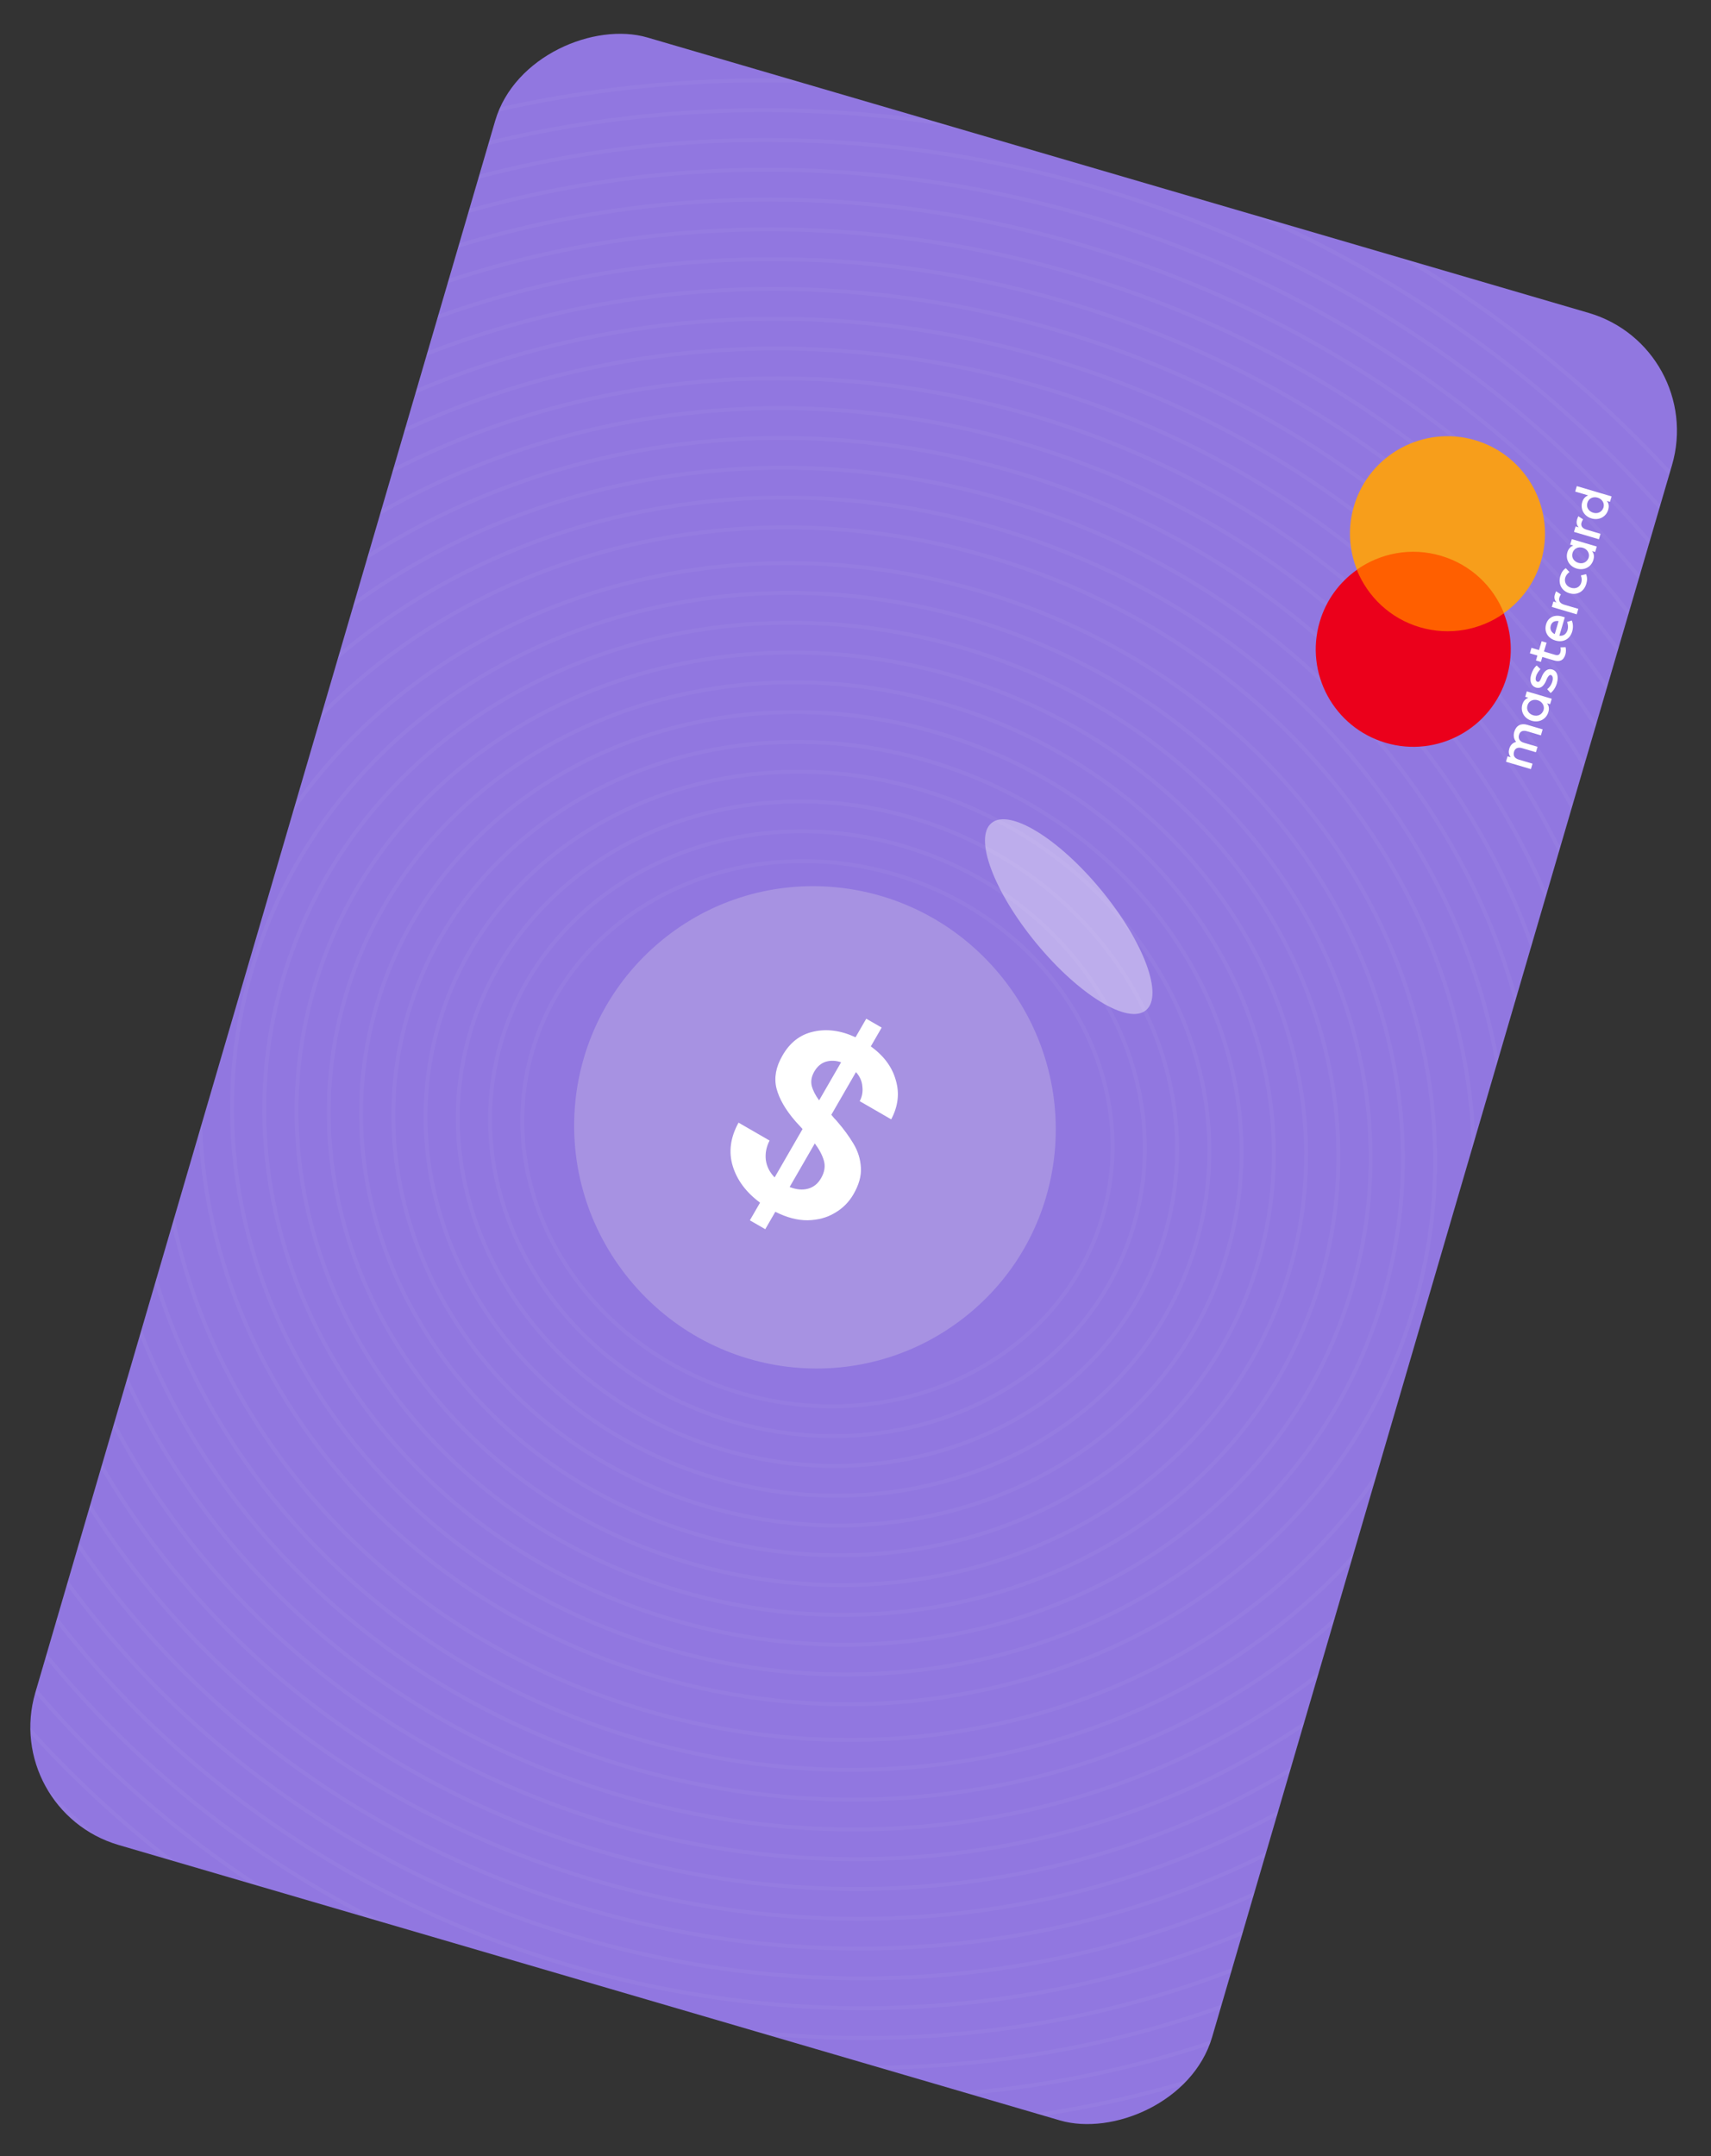 <svg width="223" height="281" viewBox="0 0 223 281" fill="none" xmlns="http://www.w3.org/2000/svg">
<rect x="0" y="0" width="223" height="281" fill="#333333" stroke="none"/>
<g clip-path="url(#clip0_2591_43990)">
<rect x="222.408" y="45.27" width="245.436" height="159.811" rx="16" transform="rotate(106.308 222.408 45.27)" fill="#9177E0"/>
<path d="M126.309 171.192C112.915 182.242 93.203 180.286 82.098 166.824C70.991 153.363 72.814 133.638 86.209 122.588C99.51 111.614 119.222 113.569 130.329 127.031C141.435 140.494 139.61 160.218 126.309 171.192Z" fill="#FFFFEE" fill-opacity="0.2"/>
<path d="M149.354 131.66C151.683 129.739 149.065 122.72 143.507 115.982C137.949 109.244 131.555 105.339 129.227 107.26C126.898 109.181 129.516 116.2 135.074 122.938C140.632 129.676 147.026 133.581 149.354 131.66Z" fill="white" fill-opacity="0.4"/>
<g opacity="0.2">
<path opacity="0.2" d="M67.139 278.172C146.256 301.757 228.034 262.485 249.795 190.456C271.556 118.426 225.059 40.915 145.942 17.33C66.825 -6.255 -14.954 33.017 -36.714 105.046C-58.475 177.076 -11.979 254.587 67.139 278.172Z" stroke="white" stroke-width="0.5"/>
</g>
<g opacity="0.2">
<path opacity="0.2" d="M68.253 274.48C145.132 297.398 224.597 259.237 245.742 189.245C266.888 119.252 221.707 43.934 144.827 21.016C67.948 -1.902 -11.517 36.259 -32.662 106.251C-53.807 176.244 -8.626 251.562 68.253 274.48Z" stroke="white" stroke-width="0.5"/>
</g>
<g opacity="0.2">
<path opacity="0.2" d="M69.368 270.791C144.009 293.042 221.16 255.992 241.69 188.037C262.22 120.083 218.354 46.957 143.713 24.706C69.072 2.456 -8.08 39.506 -28.609 107.46C-49.139 175.415 -5.273 248.541 69.368 270.791Z" stroke="white" stroke-width="0.5"/>
</g>
<g opacity="0.2">
<path opacity="0.2" d="M70.482 267.099C142.885 288.683 217.723 252.743 237.637 186.826C257.552 120.91 215.001 49.977 142.598 28.393C70.195 6.809 -4.643 42.749 -24.557 108.666C-44.471 174.583 -1.921 245.516 70.482 267.099Z" stroke="white" stroke-width="0.5"/>
</g>
<g opacity="0.2">
<path opacity="0.2" d="M71.597 263.411C141.762 284.327 214.286 249.499 233.585 185.619C252.884 121.74 211.648 53 141.484 32.083C71.319 11.167 -1.206 45.995 -20.505 109.875C-39.803 173.754 1.432 242.494 71.597 263.411Z" stroke="white" stroke-width="0.5"/>
</g>
<g opacity="0.2">
<path opacity="0.2" d="M72.712 259.726C140.638 279.975 210.85 246.258 229.533 184.416C248.216 122.575 208.296 56.027 140.369 35.778C72.442 15.528 2.231 49.246 -16.452 111.088C-35.135 172.929 4.785 239.477 72.712 259.726Z" stroke="white" stroke-width="0.5"/>
</g>
<g opacity="0.2">
<path opacity="0.2" d="M73.826 256.034C139.515 275.616 207.413 243.009 225.48 183.205C243.548 123.401 204.943 59.046 139.254 39.464C73.566 19.882 5.668 52.489 -12.399 112.293C-30.467 172.097 8.138 236.452 73.826 256.034Z" stroke="white" stroke-width="0.5"/>
</g>
<g opacity="0.2">
<path opacity="0.2" d="M74.941 252.345C138.391 271.26 203.976 239.765 221.428 181.998C238.879 124.232 201.59 62.069 138.14 43.154C74.689 24.24 9.105 55.735 -8.347 113.502C-25.799 171.268 11.49 233.43 74.941 252.345Z" stroke="white" stroke-width="0.5"/>
</g>
<g opacity="0.2">
<path opacity="0.2" d="M76.055 248.653C137.268 266.9 200.539 236.516 217.375 180.787C234.211 125.058 198.237 65.089 137.025 46.841C75.813 28.593 12.542 58.978 -4.295 114.707C-21.131 170.436 14.843 230.405 76.055 248.653Z" stroke="white" stroke-width="0.5"/>
</g>
<g opacity="0.2">
<path opacity="0.2" d="M77.17 244.964C136.145 262.545 197.102 233.271 213.323 179.58C229.543 125.889 194.885 68.112 135.91 50.531C76.936 32.951 15.979 62.224 -0.242 115.916C-16.463 169.607 18.196 227.384 77.17 244.964Z" stroke="white" stroke-width="0.5"/>
</g>
<g opacity="0.2">
<path opacity="0.2" d="M78.285 241.272C135.021 258.185 193.665 230.023 209.27 178.369C224.875 126.715 191.532 71.131 134.796 54.218C78.06 37.305 19.415 65.467 3.81 117.121C-11.795 168.774 21.549 224.359 78.285 241.272Z" stroke="white" stroke-width="0.5"/>
</g>
<g opacity="0.2">
<path opacity="0.2" d="M79.4 237.587C133.898 253.833 190.228 226.782 205.218 177.166C220.207 127.55 188.179 74.158 133.681 57.912C79.183 41.666 22.852 68.718 7.863 118.334C-7.127 167.95 24.901 221.341 79.4 237.587Z" stroke="white" stroke-width="0.5"/>
</g>
<g opacity="0.2">
<path opacity="0.2" d="M80.514 233.899C132.774 249.478 186.792 223.537 201.166 175.959C215.539 128.38 184.827 77.181 132.567 61.602C80.307 46.024 26.289 71.964 11.915 119.543C-2.459 167.121 28.254 218.32 80.514 233.899Z" stroke="white" stroke-width="0.5"/>
</g>
<g opacity="0.2">
<path opacity="0.2" d="M81.629 230.207C131.65 245.118 183.354 220.288 197.113 174.748C210.871 129.207 181.474 80.201 131.452 65.289C81.43 50.377 29.726 75.207 15.968 120.748C2.209 166.289 31.607 215.295 81.629 230.207Z" stroke="white" stroke-width="0.5"/>
</g>
<g opacity="0.2">
<path opacity="0.2" d="M82.743 226.518C130.527 240.763 179.918 217.044 193.061 173.541C206.203 130.038 178.121 83.224 130.337 68.979C82.554 54.735 33.163 78.454 20.02 121.957C6.877 165.46 34.96 212.274 82.743 226.518Z" stroke="white" stroke-width="0.5"/>
</g>
<g opacity="0.2">
<path opacity="0.2" d="M83.858 222.826C129.403 236.403 176.481 213.795 189.008 172.33C201.535 130.864 174.768 86.243 129.223 72.666C83.677 59.089 36.6 81.697 24.073 123.162C11.545 164.627 38.312 209.248 83.858 222.826Z" stroke="white" stroke-width="0.5"/>
</g>
<g opacity="0.2">
<path opacity="0.2" d="M85.196 218.4C128.055 231.177 172.357 209.902 184.145 170.882C195.934 131.862 170.745 89.872 127.885 77.095C85.025 64.319 40.724 85.593 28.936 124.614C17.147 163.634 42.336 205.624 85.196 218.4Z" stroke="white" stroke-width="0.5"/>
</g>
<g opacity="0.2">
<path opacity="0.2" d="M86.31 214.712C126.932 226.821 168.92 206.658 180.093 169.675C191.265 132.692 167.392 92.895 126.771 80.785C86.149 68.676 44.161 88.84 32.988 125.823C21.815 162.805 45.688 202.602 86.31 214.712Z" stroke="white" stroke-width="0.5"/>
</g>
<g opacity="0.2">
<path opacity="0.2" d="M87.425 211.023C125.808 222.466 165.483 203.413 176.04 168.468C186.597 133.523 164.04 95.918 125.656 84.476C87.272 73.034 47.598 92.086 37.041 127.032C26.483 161.977 49.041 199.581 87.425 211.023Z" stroke="white" stroke-width="0.5"/>
</g>
<g opacity="0.2">
<path opacity="0.2" d="M88.54 207.335C124.685 218.11 162.046 200.168 171.988 167.261C181.93 134.353 160.687 98.941 124.542 88.166C88.396 77.391 51.035 95.333 41.093 128.241C31.151 161.148 52.394 196.56 88.54 207.335Z" stroke="white" stroke-width="0.5"/>
</g>
<g opacity="0.2">
<path opacity="0.2" d="M89.654 203.643C123.561 213.75 158.609 196.919 167.935 166.05C177.261 135.18 157.334 101.961 123.427 91.853C89.519 81.745 54.471 98.576 45.145 129.446C35.819 160.316 55.746 193.535 89.654 203.643Z" stroke="white" stroke-width="0.5"/>
</g>
<g opacity="0.2">
<path opacity="0.2" d="M90.769 199.954C122.438 209.395 155.172 193.675 163.883 164.843C172.593 136.01 153.981 104.984 122.312 95.543C90.643 86.102 57.908 101.822 49.198 130.655C40.487 159.487 59.099 190.513 90.769 199.954Z" stroke="white" stroke-width="0.5"/>
</g>
<g opacity="0.2">
<path opacity="0.2" d="M91.883 196.262C121.314 205.035 151.735 190.426 159.83 163.632C167.925 136.837 150.629 108.003 121.198 99.23C91.766 90.456 61.345 105.065 53.25 131.86C45.156 158.654 62.452 187.488 91.883 196.262Z" stroke="white" stroke-width="0.5"/>
</g>
<g opacity="0.2">
<path opacity="0.2" d="M92.998 192.577C120.191 200.683 148.298 187.185 155.778 162.428C163.257 137.671 147.276 111.03 120.083 102.924C92.89 94.818 64.782 108.316 57.303 133.073C49.824 157.83 65.805 184.471 92.998 192.577Z" stroke="white" stroke-width="0.5"/>
</g>
<g opacity="0.2">
<path opacity="0.2" d="M94.112 188.885C119.068 196.324 144.862 183.937 151.725 161.217C158.589 138.498 143.923 114.05 118.968 106.61C94.013 99.171 68.219 111.558 61.355 134.278C54.492 156.997 69.157 181.446 94.112 188.885Z" stroke="white" stroke-width="0.5"/>
</g>
<g opacity="0.2">
<path opacity="0.2" d="M95.227 185.196C117.944 191.968 141.425 180.692 147.673 160.01C153.921 139.328 140.571 117.073 117.854 110.301C95.137 103.529 71.656 114.805 65.408 135.487C59.16 156.169 72.51 178.424 95.227 185.196Z" stroke="white" stroke-width="0.5"/>
</g>
<g opacity="0.2">
<path opacity="0.2" d="M96.341 181.508C116.82 187.613 137.988 177.447 143.62 158.803C149.253 140.159 137.218 120.096 116.739 113.991C96.26 107.886 75.093 118.052 69.46 136.696C63.828 155.34 75.863 175.403 96.341 181.508Z" stroke="white" stroke-width="0.5"/>
</g>
<path d="M97.732 159.038L99.061 156.736C97.251 155.398 96.064 153.81 95.502 151.971C94.94 150.132 95.191 148.244 96.256 146.308L100.299 148.643C99.879 149.463 99.716 150.299 99.81 151.15C99.924 152.013 100.307 152.779 100.96 153.448L104.601 147.141C104.456 146.977 104.301 146.808 104.135 146.633C103.99 146.469 103.835 146.3 103.67 146.125C102.375 144.633 101.551 143.201 101.198 141.829C100.866 140.468 101.12 139.06 101.959 137.605C102.929 135.88 104.282 134.827 106.018 134.448C107.766 134.049 109.595 134.295 111.504 135.184L112.902 132.763L114.909 133.922L113.494 136.373C115.187 137.59 116.272 139.053 116.749 140.764C117.258 142.465 117.059 144.17 116.152 145.879L112.049 143.51C112.363 142.92 112.478 142.283 112.394 141.597C112.343 140.903 112.065 140.277 111.561 139.721L108.351 145.281C108.476 145.433 108.601 145.585 108.726 145.737C108.863 145.869 108.994 146.011 109.119 146.163C109.951 147.121 110.658 148.087 111.24 149.061C111.823 150.035 112.143 151.07 112.202 152.167C112.273 153.244 111.951 154.4 111.238 155.636C110.64 156.672 109.822 157.489 108.785 158.086C107.768 158.694 106.588 159.009 105.245 159.031C103.932 159.044 102.534 158.675 101.051 157.925L99.739 160.196L97.732 159.038ZM106.128 139.653C105.76 140.291 105.651 140.919 105.8 141.536C105.961 142.134 106.28 142.757 106.758 143.404L109.623 138.443C108.935 138.205 108.27 138.18 107.629 138.368C107.008 138.567 106.508 138.996 106.128 139.653ZM107.009 153.553C107.469 152.756 107.592 151.99 107.378 151.255C107.163 150.52 106.768 149.774 106.194 149.017L102.915 154.696C103.782 155.038 104.578 155.112 105.302 154.919C106.026 154.726 106.595 154.27 107.009 153.553Z" fill="white"/>
<g clip-path="url(#clip1_2591_43990)">
<path d="M201.061 95.057L199.03 94.456C198.251 94.226 197.603 94.55 197.363 95.362C197.243 95.769 197.248 96.249 197.598 96.683C197.156 96.81 196.852 97.089 196.702 97.596C196.602 97.935 196.603 98.303 196.896 98.684L196.489 98.564L196.279 99.275L199.529 100.236L199.739 99.525L197.945 98.995C197.37 98.825 197.189 98.44 197.329 97.966C197.469 97.492 197.844 97.345 198.386 97.505L200.18 98.036L200.39 97.325L198.596 96.794C198.021 96.624 197.85 96.206 197.98 95.766C198.12 95.292 198.495 95.145 199.036 95.305L200.831 95.836L201.061 95.057ZM200.926 83.569L200.585 84.719L199.604 84.429L199.393 85.14L200.375 85.43L200.185 86.073L200.828 86.264L201.018 85.621L202.507 86.061C203.252 86.282 203.782 86.107 204.023 85.295C204.113 84.99 204.111 84.622 204.046 84.344L203.377 84.367C203.452 84.611 203.416 84.857 203.366 85.027C203.266 85.365 203.022 85.44 202.684 85.34L201.228 84.91L201.569 83.759L200.926 83.569ZM202.64 77.523C202.52 77.929 202.643 78.26 202.864 78.51L202.458 78.389L202.248 79.1L205.497 80.062L205.707 79.351L203.88 78.81C203.338 78.65 203.103 78.323 203.234 77.883C203.274 77.747 203.358 77.588 203.431 77.463L202.815 77.059C202.741 77.185 202.681 77.388 202.64 77.523L202.64 77.523ZM200.285 86.729C199.948 86.998 199.706 87.441 199.556 87.949C199.316 88.761 199.562 89.423 200.205 89.613C200.747 89.774 201.171 89.458 201.483 88.777L201.617 88.448C201.795 88.096 201.957 87.923 202.126 87.973C202.363 88.043 202.452 88.364 202.312 88.838C202.172 89.312 201.892 89.634 201.653 89.821L202.094 90.32C202.475 90.027 202.761 89.56 202.911 89.052C203.191 88.104 202.912 87.432 202.302 87.252C201.727 87.082 201.292 87.432 200.99 88.079L200.856 88.407C200.732 88.702 200.595 88.919 200.391 88.859C200.154 88.789 200.089 88.512 200.199 88.139C200.319 87.733 200.609 87.377 200.77 87.204L200.285 86.729ZM205.535 67.74C205.414 68.147 205.537 68.478 205.758 68.727L205.352 68.607L205.142 69.318L208.391 70.279L208.601 69.568L206.774 69.027C206.232 68.867 205.997 68.54 206.128 68.1C206.168 67.965 206.252 67.805 206.325 67.68L205.709 67.276C205.635 67.402 205.575 67.605 205.535 67.74ZM204.543 77.313C205.525 77.603 206.436 77.137 206.746 76.087C206.887 75.613 206.885 75.245 206.715 74.826L206.039 74.995C206.162 75.325 206.183 75.626 206.093 75.931C205.923 76.506 205.397 76.792 204.754 76.602C204.144 76.422 203.858 75.895 203.995 75.31C204.085 75.005 204.266 74.765 204.55 74.554L204.074 74.045C203.703 74.304 203.502 74.612 203.361 75.086C203.051 76.135 203.562 77.023 204.543 77.313ZM206.486 70.746L204.861 70.265L204.651 70.976L205.057 71.096C204.682 71.243 204.413 71.532 204.283 71.972C204.012 72.886 204.513 73.807 205.495 74.097C206.476 74.388 207.397 73.887 207.668 72.973C207.808 72.499 207.739 72.111 207.494 71.817L207.9 71.938L208.111 71.227L206.486 70.746ZM205.715 73.353C205.139 73.182 204.776 72.67 204.956 72.061C205.126 71.485 205.686 71.209 206.296 71.389C206.871 71.559 207.225 72.106 207.055 72.681C206.84 73.281 206.29 73.523 205.715 73.353ZM201.509 81.348C201.228 82.296 201.705 83.173 202.721 83.474C203.736 83.774 204.613 83.298 204.904 82.316C205.044 81.842 205.049 81.328 204.854 80.865L204.247 81.054C204.369 81.385 204.405 81.763 204.305 82.102C204.174 82.542 203.841 82.922 203.235 82.853L203.947 80.45L203.676 80.37C202.636 80.025 201.779 80.434 201.509 81.348ZM202.118 81.528C202.248 81.088 202.609 80.864 203.137 80.947L202.636 82.639C202.216 82.441 201.968 82.036 202.118 81.528ZM208.419 64.213L205.508 63.352L205.297 64.063L206.99 64.563C206.615 64.71 206.346 64.999 206.215 65.439C205.945 66.353 206.446 67.274 207.427 67.564C208.409 67.855 209.33 67.354 209.6 66.44C209.741 65.966 209.672 65.578 209.427 65.284L209.833 65.404L210.043 64.694L208.419 64.213ZM207.648 66.819C207.072 66.649 206.708 66.137 206.889 65.527C207.059 64.952 207.619 64.676 208.228 64.856C208.804 65.026 209.158 65.573 208.987 66.148C208.773 66.748 208.223 66.99 207.648 66.819ZM200.618 90.582L198.993 90.102L198.783 90.812L199.189 90.933C198.814 91.08 198.545 91.368 198.414 91.808C198.144 92.722 198.645 93.643 199.626 93.933C200.608 94.224 201.529 93.723 201.799 92.809C201.94 92.335 201.871 91.947 201.626 91.654L202.032 91.774L202.242 91.063L200.618 90.582ZM199.837 93.223C199.261 93.052 198.897 92.54 199.078 91.931C199.248 91.355 199.808 91.079 200.417 91.259C200.993 91.43 201.347 91.976 201.176 92.552C200.962 93.151 200.412 93.393 199.837 93.223Z" fill="white"/>
<path d="M175.267 79.586L178.422 68.923L197.581 74.591L194.427 85.254L175.267 79.586Z" fill="#FF5F00"/>
<path d="M185.047 81.741C181.155 80.589 178.243 77.74 176.84 74.269C174.604 75.853 172.851 78.169 172.01 81.013C170.017 87.749 173.855 94.811 180.591 96.804C187.327 98.797 194.389 94.96 196.382 88.223C197.224 85.38 197.013 82.483 195.999 79.937C192.967 82.096 188.94 82.892 185.047 81.741Z" fill="#EB001B"/>
<path d="M192.257 57.369C198.994 59.362 202.831 66.424 200.838 73.16C199.997 76.004 198.245 78.32 196.009 79.904C194.616 76.4 191.694 73.584 187.801 72.432C183.908 71.281 179.915 72.087 176.85 74.236C175.836 71.691 175.625 68.794 176.466 65.95C178.459 59.214 185.555 55.386 192.257 57.369Z" fill="#F79E1B"/>
</g>
</g>
<defs>
<clipPath id="clip0_2591_43990">
<rect x="222.408" y="45.27" width="245.436" height="159.811" rx="16" transform="rotate(106.308 222.408 45.27)" fill="white"/>
</clipPath>
<clipPath id="clip1_2591_43990">
<rect width="41.173" height="32" fill="white" transform="translate(168.404 93.203) rotate(-73.52)"/>
</clipPath>
</defs>
</svg>
